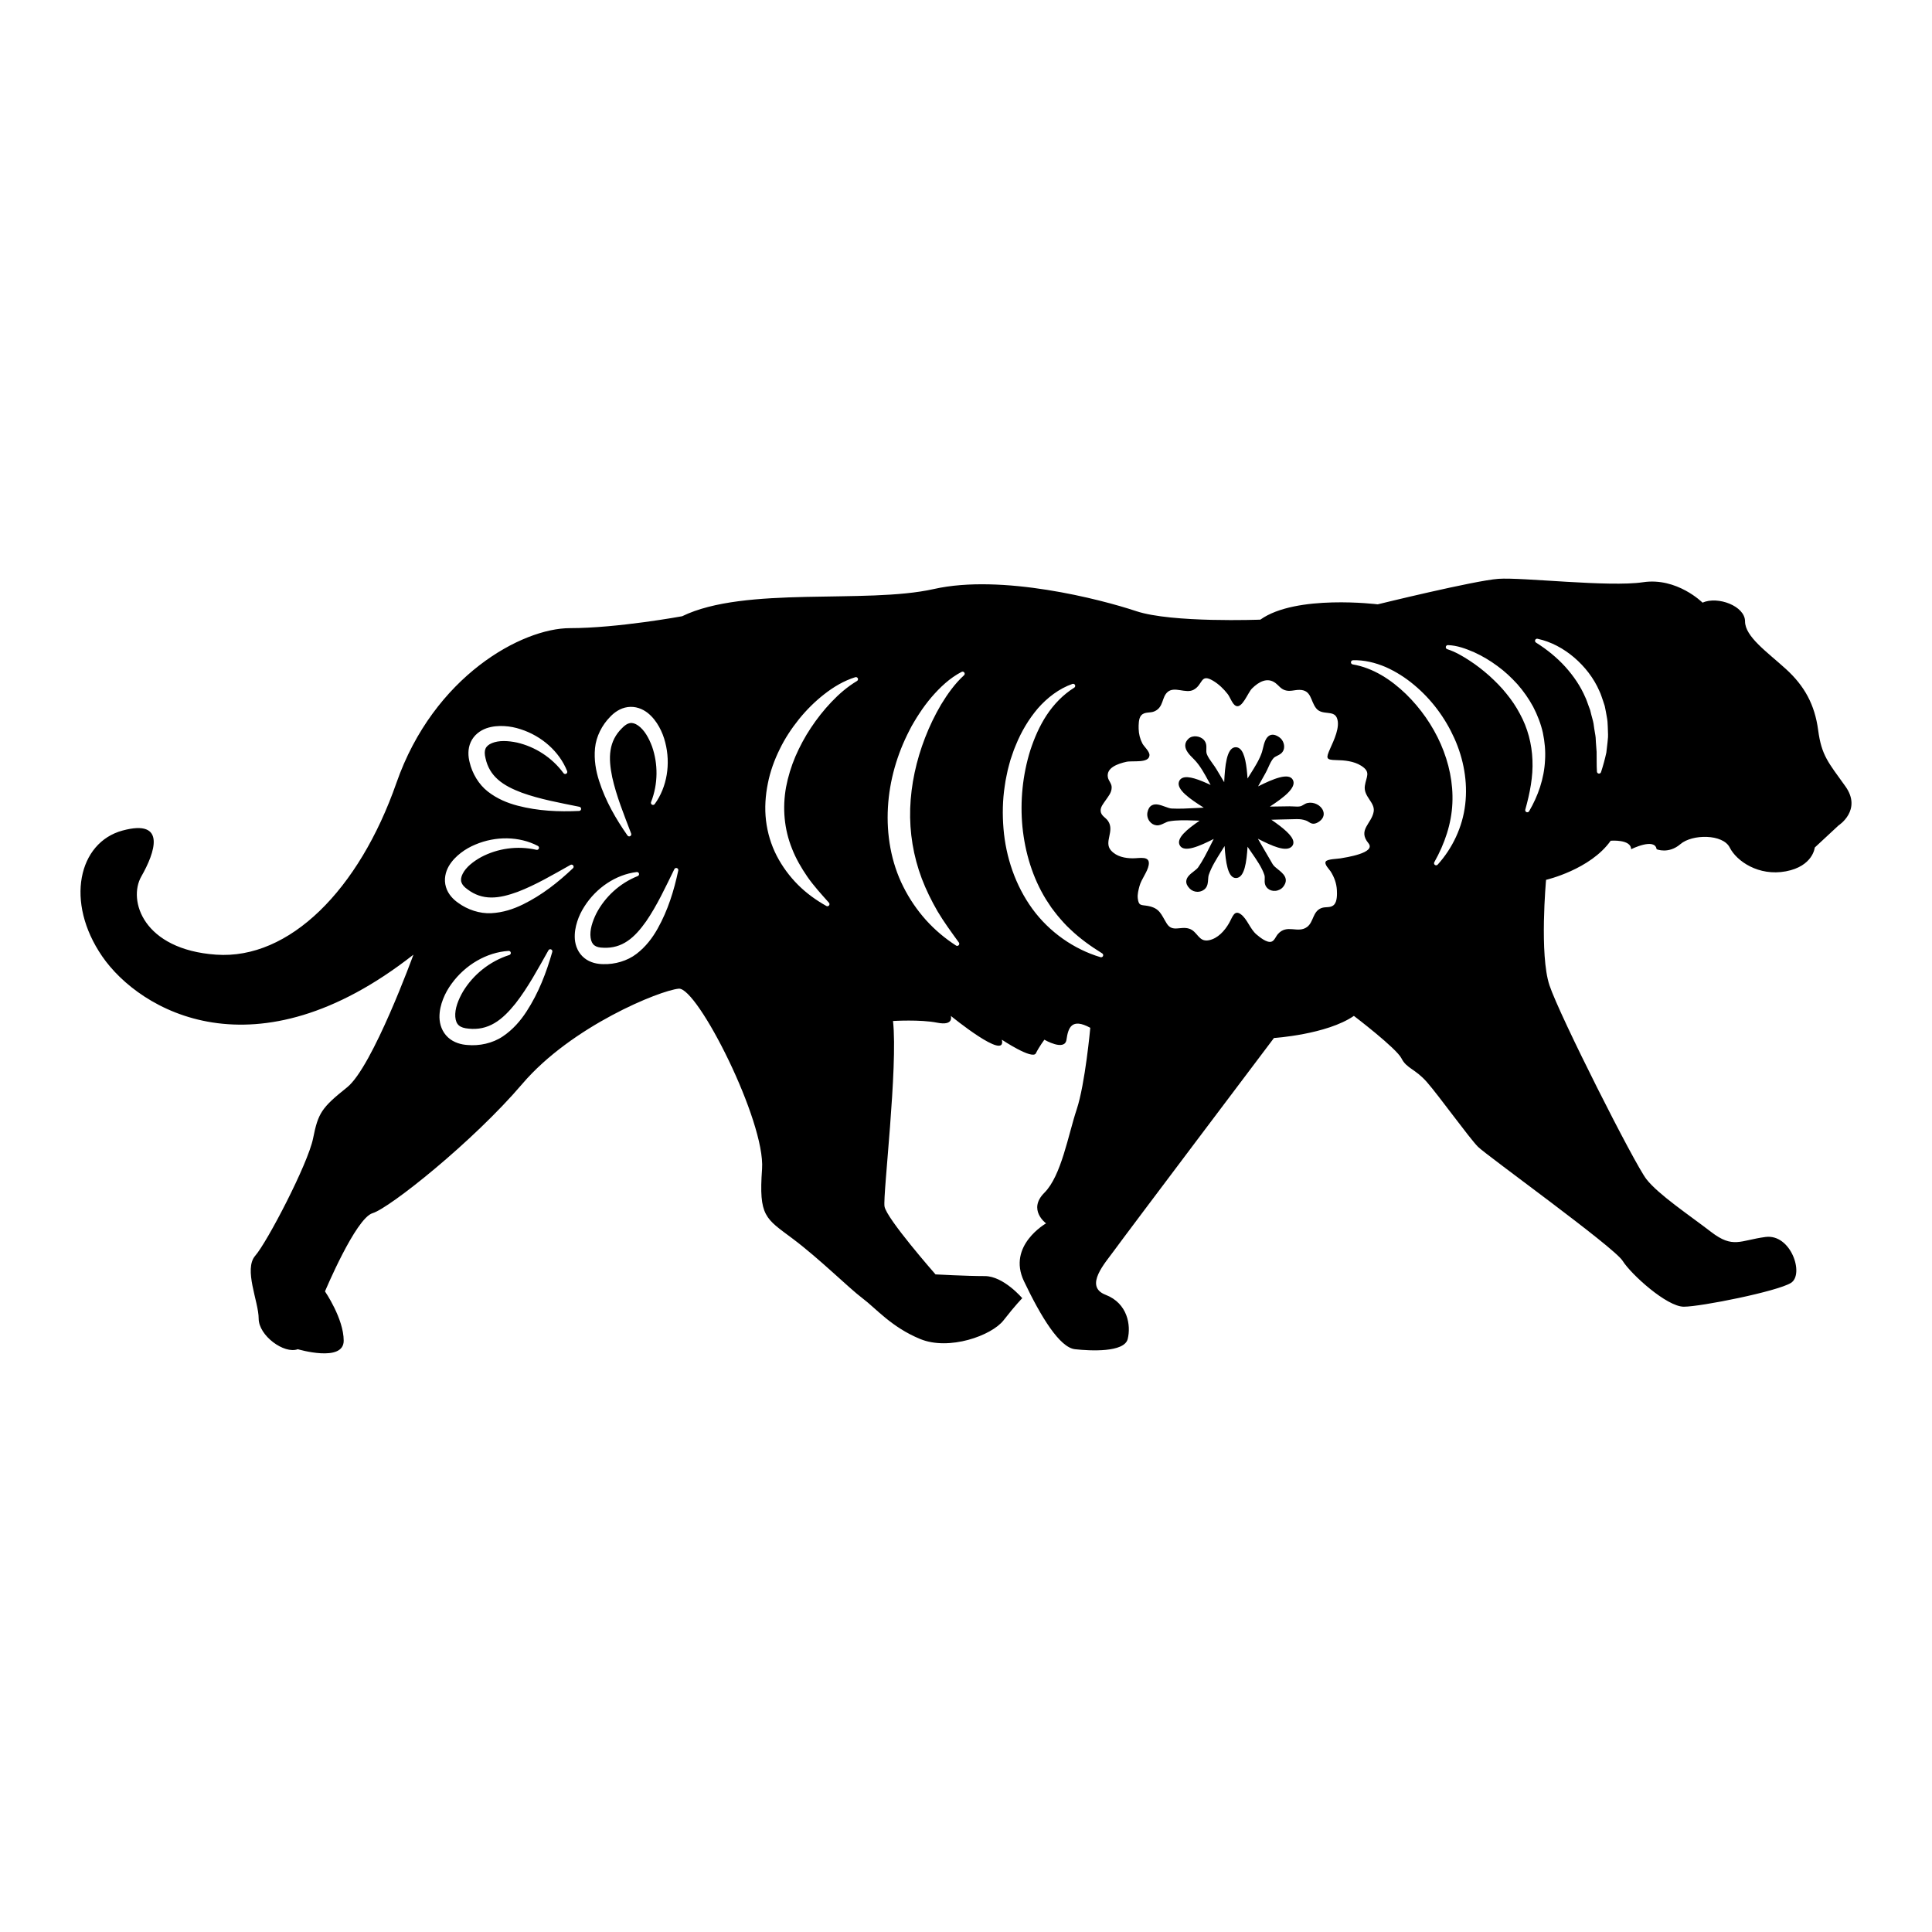 <?xml version="1.0" encoding="utf-8"?>
<!-- Designed by Vexels.com - 2019 All Rights Reserved - https://vexels.com/terms-and-conditions/  -->
<svg version="1.1" id="Layer_1" xmlns="http://www.w3.org/2000/svg" xmlns:xlink="http://www.w3.org/1999/xlink" x="0px" y="0px"
	 viewBox="0 0 1200 1200" enable-background="new 0 0 1200 1200" xml:space="preserve">
<g>
	<path d="M821.817,503.595c-1.352-3.486-5.776-5.695-9.677-4.848c-1.004,0.222-1.808,0.706-2.52,1.135
		c-0.678,0.411-1.322,0.797-2.108,0.956c-1.143,0.232-2.557,0.144-3.937,0.061c-0.83-0.05-1.644-0.083-2.648-0.088l-12.174,0.179
		c8.522-5.609,16.795-11.829,14.275-16.593c-2.507-4.744-12.235-0.633-21.6,4.025l4.696-8.416c0.537-0.961,1.059-2.106,1.599-3.296
		c1.006-2.214,2.048-4.505,3.327-5.854c0.58-0.615,1.392-1.009,2.25-1.43c1.463-0.714,3.12-1.523,3.935-3.574
		c1.011-2.555-0.078-6.041-2.431-7.773c-2.164-1.591-4.104-2.093-5.761-1.483c-2.926,1.074-3.879,5.11-4.646,8.353
		c-0.194,0.82-0.371,1.574-0.562,2.169c-1.468,4.55-4.416,9.218-7.269,13.733c-0.58,0.918-1.148,1.816-1.692,2.699
		c-0.552-7.819-1.531-15.912-4.848-18.55c-0.916-0.726-1.972-1.009-3.105-0.832c-5.001,0.82-6.063,11.392-6.547,21.678l-4.88-8.177
		c-0.633-1.062-1.44-2.179-2.295-3.362c-1.47-2.038-2.991-4.144-3.639-5.995c-0.343-0.974-0.308-2-0.27-3.087
		c0.06-1.841,0.131-3.927-1.708-5.824c-2.161-2.227-6.704-2.984-9.329-0.615c-1.342,1.216-2.04,2.608-2.078,4.136
		c-0.076,3.193,2.782,6.04,4.87,8.121l0.625,0.628c3.675,3.733,6.447,8.845,9.125,13.789c0.381,0.704,0.762,1.402,1.14,2.093
		c-7.062-3.309-13.852-5.907-17.441-4.389c-1.085,0.457-1.851,1.279-2.219,2.376c-1.612,4.817,6.59,10.58,15.398,16.111
		c-1.682,0.068-3.367,0.159-5.022,0.247c-4.953,0.265-10.073,0.535-14.931,0.288c-1.097-0.056-2.55-0.585-4.086-1.145
		c-2.893-1.054-5.884-2.146-8.268-0.802c-1.362,0.769-2.26,2.247-2.673,4.389c-0.361,1.876,0.139,3.94,1.337,5.513
		c1.117,1.468,2.678,2.353,4.401,2.489c1.677,0.169,3.269-0.63,4.82-1.372c0.971-0.464,1.889-0.903,2.691-1.057
		c4.878-0.921,10.439-0.744,15.821-0.562c1.14,0.038,2.255,0.073,3.349,0.101c-7.589,5.196-14.86,10.951-12.288,15.393
		c2.684,4.623,12.111,0.497,21.062-4.056c-0.709,1.375-1.407,2.764-2.091,4.129c-2.328,4.638-4.734,9.433-7.589,13.526
		c-0.573,0.82-1.657,1.662-2.805,2.552c-2.073,1.612-4.424,3.438-4.588,6c-0.098,1.569,0.618,3.1,2.194,4.681
		c1.248,1.253,2.994,1.96,4.82,1.96c0.088,0,0.177-0.003,0.265-0.005c1.841-0.071,3.551-0.87,4.691-2.199
		c1.339-1.564,1.48-3.619,1.604-5.433c0.073-1.072,0.144-2.083,0.426-2.926c1.644-4.875,4.777-9.854,7.809-14.669
		c0.686-1.087,1.354-2.149,1.995-3.193c0.671,9.937,1.972,19.867,7.034,19.867c0.063,0,0.126,0,0.189-0.005
		c5.213-0.245,6.429-9.942,7.042-19.433c0.749,1.115,1.539,2.255,2.351,3.425c3.228,4.651,6.568,9.458,8.091,14.066
		c0.288,0.868,0.25,1.786,0.212,2.754c-0.068,1.705-0.151,3.829,1.849,5.645c1.246,1.132,2.943,1.67,4.779,1.511
		c1.945-0.169,3.771-1.122,4.883-2.555c3.922-5.042-0.214-8.348-3.233-10.762c-1.309-1.047-2.663-2.129-3.307-3.206
		c-1.94-3.251-3.831-6.537-5.723-9.826c-1.155-2.01-2.31-4.018-3.478-6.02c8.827,4.547,17.531,8.419,21.045,4.83
		c0.767-0.782,1.115-1.778,1.004-2.883c-0.391-3.924-6.618-8.875-13.685-13.746c1.675-0.043,3.347-0.091,5.022-0.141
		c3.498-0.106,6.994-0.209,10.479-0.242c2.53-0.03,3.748,0.154,5.922,0.845c0.683,0.217,1.213,0.557,1.776,0.916
		c1.299,0.83,2.916,1.869,5.758,0.224C821.68,509,822.873,506.319,821.817,503.595z"/>
	<path d="M1146.196,488.39c-10.563-14.788-14.789-19.013-16.901-34.858c-2.112-15.845-8.45-27.464-20.07-38.027
		s-25.351-20.07-25.351-29.576c0-9.507-16.901-15.845-26.407-11.619c0,0-15.845-15.845-36.971-12.676
		c-21.127,3.169-74.997-3.169-89.786-2.113c-14.789,1.056-74.998,15.845-74.998,15.845s-50.703-6.338-72.885,9.507
		c0,0-54.927,2.113-77.11-5.281c-22.182-7.394-83.448-23.239-125.7-13.732s-117.249-2.113-156.332,16.901
		c0,0-40.14,7.394-69.716,7.394c-29.576,0-84.504,29.576-107.743,96.123c-23.239,66.547-66.547,109.855-111.968,106.687
		c-45.421-3.169-54.928-33.802-46.477-48.59c8.45-14.788,15.845-35.914-11.619-28.52c-27.464,7.394-35.914,44.365-12.675,78.166
		c23.238,33.802,95.067,76.054,193.303-1.056c0,0-25.351,69.716-41.195,82.391c-15.845,12.676-17.958,15.845-21.127,31.689
		c-3.168,15.845-28.52,64.434-35.914,72.885c-7.394,8.45,2.112,28.52,2.112,39.083c0,10.563,15.845,22.182,24.295,19.013
		c0,0,28.52,8.45,28.52-5.281s-11.619-30.633-11.619-30.633s19.014-45.421,29.576-48.59c10.563-3.169,62.322-44.365,92.955-80.279
		c30.633-35.914,85.56-58.096,97.18-59.153c11.619-1.056,53.872,82.391,51.759,111.968c-2.112,29.576,2.113,30.633,19.014,43.308
		c16.901,12.676,34.858,30.633,43.308,36.971c8.45,6.338,17.957,17.957,35.914,25.351c17.958,7.394,44.365-2.113,51.759-11.619
		c7.394-9.507,11.62-13.732,11.62-13.732s-11.62-13.732-23.239-13.732c-11.62,0-30.633-1.056-30.633-1.056
		s-30.633-34.858-31.689-42.252c-1.056-7.394,8.45-86.617,5.281-115.137c0,0,16.901-1.056,27.464,1.056
		c10.563,2.113,8.45-4.225,8.45-4.225s34.858,28.52,31.689,14.788c0,0,19.014,12.675,21.127,8.45c2.112-4.225,5.281-8.45,5.281-8.45
		s12.676,7.394,13.732,0s3.169-13.732,14.789-7.394c0,0-3.169,34.858-8.45,50.702c-5.282,15.845-9.507,41.196-20.07,51.759
		c-10.563,10.563,1.056,19.013,1.056,19.013s-24.295,13.732-13.732,35.914c10.563,22.182,22.182,41.196,31.689,42.252
		c9.507,1.056,30.633,2.113,32.746-6.338c2.113-8.45,0-22.182-13.732-27.464c-13.732-5.282,0-20.07,5.281-27.464
		c5.281-7.394,99.292-132.038,99.292-132.038s32.746-2.113,49.647-13.732c0,0,26.407,20.07,29.576,26.408
		c3.169,6.338,8.45,6.338,15.844,14.788c7.395,8.45,26.408,34.858,31.689,40.139s84.504,62.322,89.786,70.772
		c5.281,8.45,27.465,28.52,38.027,28.52c10.563,0,58.096-9.507,66.547-14.788c8.45-5.281,0-30.633-15.844-28.52
		c-15.845,2.113-20.07,7.394-33.802-3.169c-13.732-10.563-32.746-23.239-40.14-32.745s-53.872-101.405-60.21-120.418
		c-6.337-19.013-2.112-65.491-2.112-65.491s27.464-6.338,40.14-24.295c0,0,12.675-1.056,12.675,5.281c0,0,14.789-7.394,15.845,0
		c0,0,7.394,3.169,14.787-3.169c7.395-6.338,26.408-6.338,30.634,2.113c4.225,8.45,17.956,17.957,34.857,14.788
		c16.901-3.169,17.958-14.788,17.958-14.788l14.788-13.732C1141.972,512.685,1156.759,503.179,1146.196,488.39z M369.577,464.674
		c0.678-7.235,4.398-14.394,9.381-19.425c2.411-2.579,6.168-5.416,10.857-6.06c2.314-0.334,4.737-0.095,6.86,0.605
		c2.149,0.681,4.001,1.761,5.601,2.992c3.151,2.522,5.366,5.542,7.107,8.652c1.751,3.115,2.982,6.388,3.817,9.716
		c3.418,13.193,1.17,27.685-6.546,38.268c-0.423,0.581-1.237,0.708-1.818,0.285c-0.488-0.356-0.651-0.997-0.442-1.534
		c4.441-11.391,4.363-23.789,0.6-34.531c-0.986-2.655-2.183-5.196-3.612-7.473c-1.433-2.266-3.182-4.24-5.021-5.519
		c-1.846-1.303-3.556-1.798-5.073-1.525c-1.581,0.256-3.207,1.302-5.042,3.234c-3.87,3.813-6.197,8.346-7.012,13.585
		c-0.863,5.252-0.156,11.05,1.038,16.848c2.569,11.645,7.291,23.222,11.751,34.927l0.006,0.015c0.255,0.671-0.081,1.422-0.752,1.678
		c-0.568,0.217-1.195,0.007-1.528-0.469c-7.252-10.36-13.65-21.427-17.66-33.981C370.085,478.704,368.88,471.883,369.577,464.674z
		 M292.365,460.961c0.955-2.134,2.454-4.052,4.182-5.472c1.725-1.451,3.629-2.438,5.525-3.131c3.816-1.312,7.553-1.568,11.113-1.375
		c3.568,0.187,6.992,0.898,10.251,1.974c12.975,4.172,24.015,13.825,28.827,26.005c0.264,0.669-0.064,1.425-0.732,1.689
		c-0.561,0.222-1.191,0.017-1.533-0.448c-7.247-9.847-17.763-16.414-28.851-18.983c-2.77-0.588-5.558-0.936-8.246-0.947
		c-2.68-0.002-5.284,0.419-7.348,1.289c-2.088,0.862-3.422,2.043-4.003,3.47c-0.629,1.472-0.615,3.406,0.034,5.99
		c1.151,5.309,3.735,9.7,7.725,13.193c3.976,3.539,9.252,6.043,14.789,8.138c11.212,4.06,23.519,6.265,35.794,8.76l0.016,0.003
		c0.704,0.143,1.158,0.829,1.015,1.533c-0.122,0.596-0.633,1.013-1.214,1.04c-12.633,0.584-25.405,0.067-38.157-3.262
		c-6.359-1.654-12.766-4.286-18.485-8.732c-5.749-4.444-9.807-11.417-11.391-18.318C290.786,469.96,290.4,465.268,292.365,460.961z
		 M343.033,591.234c-3.663,12.801-8.437,25.387-15.985,37.003c-3.76,5.793-8.497,11.309-14.797,15.526
		c-6.307,4.25-14.548,5.992-21.932,5.301c-3.69-0.237-8.439-1.387-12.039-4.717c-1.789-1.633-3.19-3.728-4.028-5.892
		c-0.87-2.17-1.224-4.372-1.293-6.473c-0.057-4.204,0.907-8.001,2.264-11.479c1.353-3.488,3.182-6.667,5.317-9.565
		c8.402-11.572,21.626-19.447,35.365-20.323c0.718-0.046,1.335,0.498,1.381,1.215c0.039,0.608-0.356,1.148-0.912,1.325
		c-12.287,3.92-22.415,12.262-28.704,22.545c-1.52,2.586-2.803,5.274-3.714,7.982c-0.9,2.703-1.352,5.476-1.166,7.877
		c0.41,4.914,2.754,6.902,8.399,7.357c5.738,0.603,11.064-0.548,15.916-3.425c4.892-2.847,9.154-7.329,13.074-12.203
		c7.76-9.926,13.992-21.541,20.467-33.037l0.008-0.014c0.352-0.625,1.144-0.846,1.769-0.494
		C342.956,590.046,343.195,590.67,343.033,591.234z M355.876,539.281c-9.185,8.693-19.194,16.644-31.024,22.452
		c-5.896,2.901-12.467,5.093-19.701,5.461c-7.256,0.39-14.884-2.24-20.59-6.431c-2.905-2.006-6.262-5.307-7.587-9.851
		c-0.67-2.24-0.788-4.672-0.407-6.875c0.358-2.225,1.156-4.216,2.139-5.979c2.032-3.487,4.695-6.121,7.517-8.299
		c2.824-2.189,5.881-3.886,9.051-5.201c12.549-5.315,27.214-5.217,38.814,0.863c0.637,0.334,0.882,1.12,0.549,1.757
		c-0.28,0.535-0.891,0.79-1.453,0.662c-11.919-2.723-24.172-0.828-34.245,4.469c-2.482,1.364-4.82,2.921-6.863,4.668
		c-2.032,1.749-3.728,3.769-4.723,5.776c-1.018,2.016-1.257,3.782-0.765,5.242c0.486,1.526,1.759,2.981,3.938,4.514
		c4.339,3.268,9.164,4.906,14.466,4.945c5.322,0.083,10.954-1.467,16.514-3.497c11.142-4.249,21.902-10.617,32.826-16.745
		l0.014-0.008c0.627-0.351,1.419-0.128,1.771,0.498C356.415,538.231,356.298,538.881,355.876,539.281z M421.284,540.678
		c-2.629,12.371-6.358,24.597-12.802,36.093c-3.208,5.734-7.374,11.268-13.121,15.677c-5.753,4.439-13.526,6.603-20.603,6.39
		c-3.53-0.003-8.168-0.816-11.838-3.805c-1.823-1.464-3.301-3.399-4.237-5.429c-0.968-2.035-1.441-4.127-1.632-6.136
		c-0.305-4.024,0.392-7.705,1.479-11.099c1.083-3.405,2.636-6.538,4.501-9.419c7.316-11.498,19.446-19.741,32.447-21.317
		c0.714-0.087,1.363,0.422,1.449,1.135c0.073,0.599-0.285,1.157-0.82,1.37c-11.359,4.523-20.372,13.036-25.66,23.115
		c-1.269,2.531-2.311,5.14-3.001,7.739c-0.68,2.593-0.931,5.219-0.61,7.436c0.306,2.238,1.111,3.827,2.345,4.75
		c1.265,0.981,3.14,1.457,5.805,1.481c5.428,0.228,10.329-1.161,14.717-4.138c4.429-2.952,8.186-7.424,11.612-12.252
		c6.762-9.822,12.007-21.172,17.524-32.417l0.007-0.014c0.316-0.645,1.095-0.911,1.74-0.595
		C421.131,539.508,421.406,540.109,421.284,540.678z M532.299,422.971l-0.044,0.026c-5.938,3.551-11.15,8.078-15.873,13.05
		c-4.716,4.973-8.965,10.352-12.715,16.021c-3.779,5.649-6.955,11.65-9.63,17.787c-2.614,6.169-4.563,12.553-5.795,19.002
		c-2.336,12.939-1.201,26.15,3.71,38.297c2.376,6.113,5.731,11.899,9.581,17.501c3.899,5.591,8.574,10.697,13.306,16.014
		l0.039,0.044c0.479,0.538,0.431,1.362-0.107,1.841c-0.427,0.38-1.035,0.427-1.507,0.162c-6.302-3.551-12.312-7.837-17.567-13.092
		c-5.25-5.245-9.788-11.359-13.297-18.141c-3.489-6.789-5.736-14.304-6.637-21.956c-0.893-7.665-0.355-15.419,1.15-22.861
		c1.459-7.468,4.059-14.61,7.368-21.308c3.249-6.737,7.394-12.953,12.01-18.713c4.655-5.733,9.897-10.968,15.703-15.482
		c5.769-4.518,12.208-8.365,19.255-10.545c0.685-0.212,1.411,0.171,1.623,0.856C533.052,422.058,532.801,422.672,532.299,422.971z
		 M598.765,419.423l-0.04,0.037c-5.706,5.226-10.17,11.562-14.163,18.091c-3.897,6.612-7.223,13.522-9.967,20.624
		c-5.505,14.189-8.756,29.125-9.26,43.996c-0.473,14.882,1.96,29.627,7.21,43.553c2.649,6.961,5.981,13.713,9.805,20.346
		c3.917,6.584,8.507,12.832,13.204,19.319l0.027,0.038c0.424,0.586,0.294,1.404-0.293,1.828c-0.449,0.325-1.037,0.322-1.477,0.04
		c-6.825-4.397-13.154-9.707-18.695-15.867c-5.511-6.178-10.281-13.139-14.048-20.68c-7.624-15.099-10.527-32.456-9.559-49.207
		c0.944-16.817,5.729-33.144,13.311-47.808c0.915-1.851,1.898-3.666,2.989-5.423c1.023-1.789,2.15-3.521,3.283-5.242
		c2.243-3.454,4.718-6.761,7.376-9.903c5.356-6.219,11.442-12.037,18.822-15.853c0.637-0.329,1.421-0.08,1.75,0.557
		C599.316,418.402,599.187,419.037,598.765,419.423z M685.024,593.964c-0.317,0.51-0.929,0.724-1.478,0.561
		c-16.498-4.931-31.799-15.58-42.352-30.069c-10.53-14.51-16.454-32.092-17.903-49.755c-0.732-8.843-0.576-17.758,0.776-26.506
		c0.294-2.192,0.663-4.371,1.147-6.532c0.413-2.172,0.901-4.327,1.505-6.458l0.883-3.195l1.069-3.144l1.083-3.133l1.253-3.076
		c3.329-8.191,7.898-15.929,13.654-22.691c5.846-6.655,13.154-12.272,21.45-15.173c0.676-0.236,1.416,0.12,1.652,0.796
		c0.204,0.582-0.032,1.212-0.533,1.526l-0.04,0.024c-6.991,4.387-12.623,10.309-17.07,17c-4.428,6.731-7.654,14.176-10.159,21.816
		c-4.817,15.372-6.436,31.719-4.903,47.661c1.613,15.915,6.284,31.505,14.657,45.084l3.293,4.994
		c1.164,1.62,2.439,3.158,3.655,4.754c2.561,3.07,5.209,6.129,8.21,8.85c5.857,5.616,12.555,10.422,19.707,14.859l0.026,0.016
		C685.214,592.552,685.402,593.354,685.024,593.964z M853.219,504.091c-1.246,7.545-10.07,11.339-3.271,19.631
		c5.044,6.145-14.562,8.913-17.414,9.431c-1.591,0.289-7.954,0.395-9.027,1.871c-1.253,1.727,2.144,4.911,3.001,6.274
		c2.245,3.569,3.626,7.355,3.856,11.596c0.134,2.464,0.193,6.756-1.539,8.803c-2.16,2.555-5.385,1.234-8.173,2.355
		c-5.378,2.163-4.68,8.574-8.753,11.665c-5.754,4.368-12.53-2.069-18.22,4.499c-1.266,1.461-2.116,4.13-3.996,4.685
		c-2.906,0.858-7.365-2.906-9.279-4.515c-3.953-3.323-5.769-9.706-9.745-12.551c-4.078-2.918-5.117,1.78-7.276,5.556
		c-2.656,4.644-6.969,9.55-12.582,10.621c-6.489,1.239-6.845-5.56-12.29-7.223c-5.399-1.649-10.336,2.422-13.816-3.164
		c-3.551-5.698-4.251-9.505-11.612-10.919c-4.141-0.795-5.853,0.261-6.401-4.806c-0.268-2.476,0.428-5.115,1.059-7.489
		c1.178-4.439,4.964-8.779,5.727-13.074c1.076-6.06-5.607-4.213-9.863-4.231c-4.807-0.019-10.058-1.01-13.5-4.831
		c-4.733-5.252,2.4-11.97-1.86-18.332c-1.488-2.223-4.347-3.181-4.607-6.166c-0.215-2.465,1.634-4.561,2.898-6.443
		c1.783-2.654,3.989-4.967,3.939-8.379c-0.035-2.367-1.938-3.986-2.345-6.102c-1.172-6.105,6.414-8.527,11.389-9.667
		c3.979-0.912,14.139,1.112,14.437-4.074c0.137-2.389-3.407-5.414-4.394-7.307c-1.484-2.845-2.259-5.956-2.332-9.163
		c-0.053-2.358-0.073-6.501,1.59-8.312c2.303-2.508,5.509-1.193,8.466-2.609c5.55-2.658,4.194-8.635,7.928-11.907
		c4.262-3.735,11.238,1.178,16.092-1.361c6.029-3.153,4.121-10.412,12.179-5.614c3.508,2.089,6.582,5.063,9.072,8.272
		c1.484,1.913,2.875,6.249,5.006,7.293c3.975,1.947,7.484-8.197,10.068-10.769c4.317-4.297,9.659-7.164,14.667-3.341
		c2.03,1.549,3.126,3.489,5.759,4.374c3.174,1.067,5.962-0.237,9.126-0.186c7.506,0.122,6.669,6.889,10.326,11.463
		c3.694,4.617,10.688,0.94,12.815,5.861c2.385,5.514-1.99,14.308-4.116,19.109c-2.652,5.994-2.797,7.075,3.642,7.182
		c5.211,0.086,11.042,0.638,15.577,3.497c6.3,3.973,3.155,6.705,2.304,12.518C846.759,494.748,854.168,498.338,853.219,504.091z
		 M910.065,499.705c-1.636,14.055-7.977,27.245-17.096,37.329c-0.482,0.532-1.303,0.573-1.835,0.092
		c-0.458-0.414-0.552-1.081-0.261-1.598l0.009-0.016c6.473-11.521,10.643-23.866,11.211-36.497
		c0.604-12.6-2.117-25.184-7.174-36.785c-5.082-11.607-12.527-22.252-21.668-31.175c-9.162-8.814-20.228-16.181-33.044-18.377
		l-0.044-0.007c-0.705-0.121-1.178-0.791-1.058-1.496c0.106-0.616,0.631-1.055,1.232-1.076c6.954-0.245,13.917,1.491,20.323,4.217
		c6.373,2.834,12.313,6.611,17.64,11.088c10.711,8.902,19.26,20.346,25.007,33.116C909.06,471.266,911.743,485.659,910.065,499.705z
		 M959.654,472.193c-0.55,11.414-4.368,22.262-9.894,31.689c-0.363,0.619-1.159,0.827-1.778,0.464
		c-0.521-0.305-0.75-0.915-0.596-1.469l0.009-0.03c2.868-10.296,4.899-20.591,4.439-30.739c-0.377-10.111-2.969-19.946-7.797-28.741
		c-2.32-4.44-5.167-8.632-8.392-12.549c-3.148-3.993-6.802-7.591-10.597-11.069c-3.859-3.398-7.936-6.638-12.303-9.448
		c-4.322-2.832-8.935-5.508-13.73-7.045l-0.116-0.037c-0.681-0.218-1.056-0.947-0.837-1.627c0.18-0.563,0.711-0.916,1.274-0.898
		c5.856,0.188,11.116,2.226,16.245,4.413c5.086,2.311,9.909,5.179,14.419,8.517c4.559,3.281,8.677,7.17,12.498,11.359
		c3.74,4.263,7.048,8.955,9.78,14.001c2.634,5.09,4.753,10.498,6.025,16.12C959.482,460.738,960.017,466.506,959.654,472.193z
		 M998.762,457.889c-0.1,1.067-0.165,2.133-0.298,3.195l-0.731,6.336c-0.888,4.148-2.015,8.226-3.315,12.188
		c-0.223,0.681-0.956,1.052-1.637,0.829c-0.518-0.17-0.856-0.634-0.892-1.146l-0.01-0.159c-0.277-4.15-0.087-8.161-0.194-12.144
		l-0.444-5.931c-0.086-0.982-0.103-1.961-0.155-2.938c-0.047-0.977-0.295-1.932-0.431-2.895c-0.343-1.919-0.627-3.831-0.871-5.744
		c-0.327-1.897-0.953-3.721-1.404-5.575l-0.677-2.78c-0.296-0.902-0.676-1.776-0.992-2.668c-0.695-1.76-1.187-3.61-2.029-5.3
		c-2.976-6.964-7.3-13.265-12.438-18.986c-5.159-5.689-11.346-10.738-18.087-14.976l-0.124-0.077
		c-0.607-0.381-0.788-1.181-0.407-1.787c0.298-0.474,0.854-0.688,1.371-0.577c8.452,1.825,16.148,6.013,22.767,11.649
		c6.579,5.643,12.171,12.761,15.668,20.858c0.985,1.969,1.526,4.116,2.3,6.167c0.346,1.04,0.714,2.076,1.013,3.127l0.644,3.211
		c0.349,2.152,0.864,4.281,1.058,6.435c0.141,2.159,0.243,4.319,0.286,6.471C998.737,455.747,998.852,456.822,998.762,457.889z"/>
</g>
</svg>
